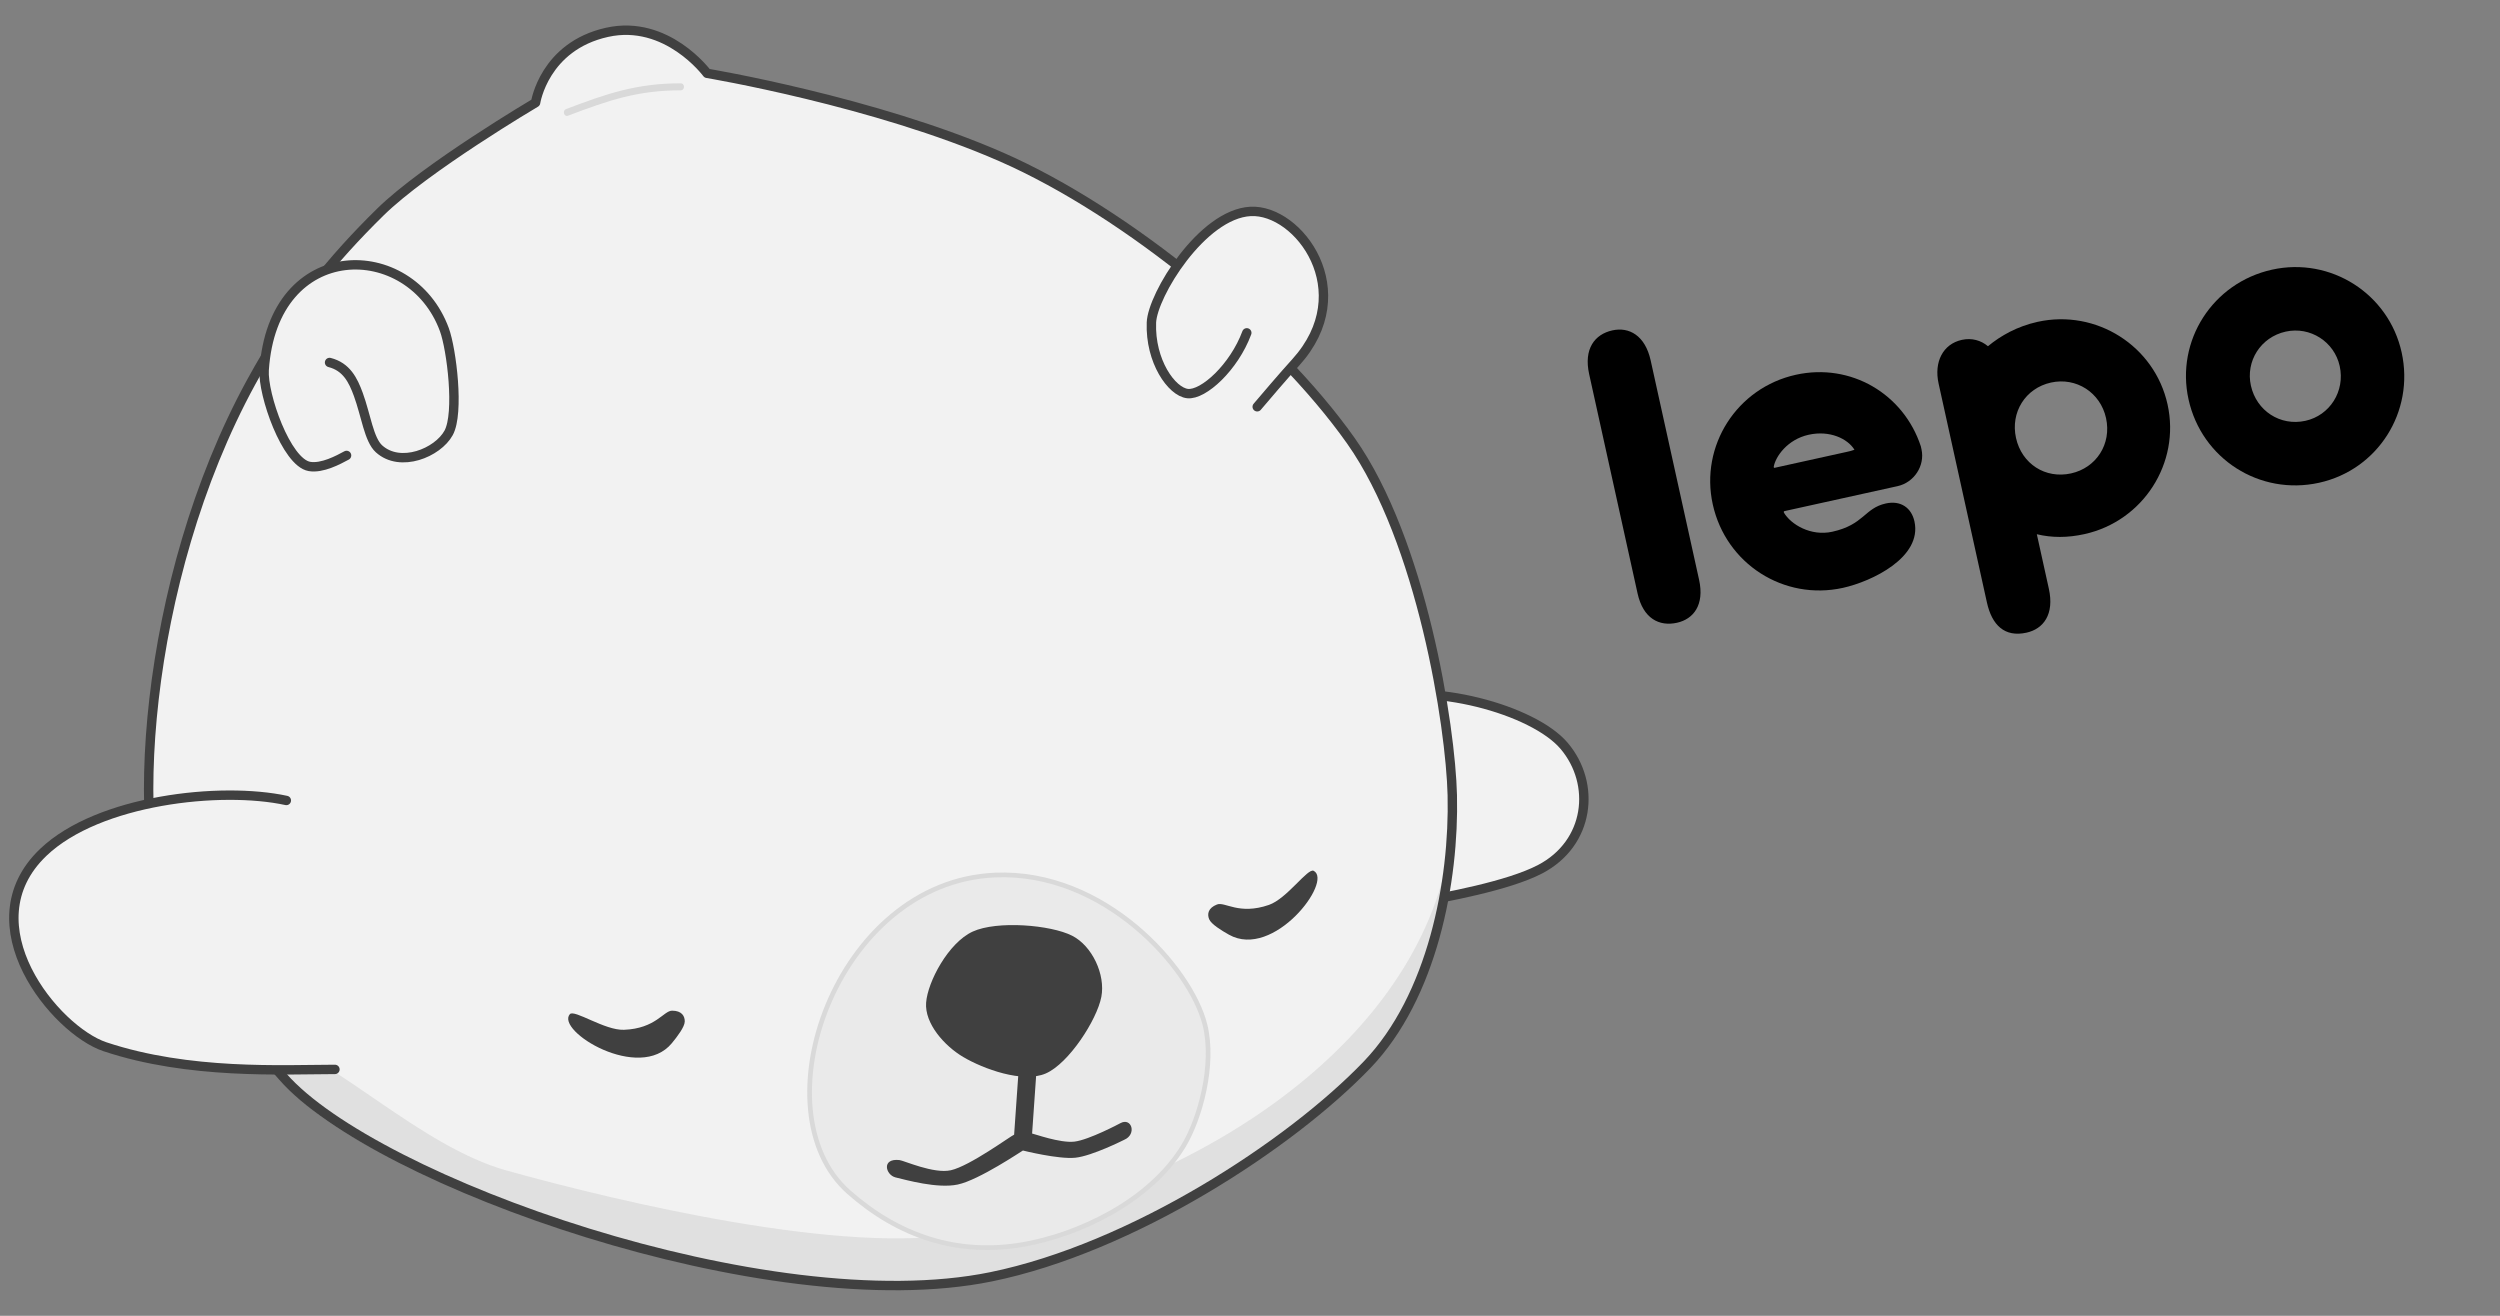 <svg viewBox="0 0 2660 1400" xmlns="http://www.w3.org/2000/svg" fill-rule="evenodd" clip-rule="evenodd" stroke-linecap="round" stroke-linejoin="round" stroke-miterlimit="1.5">
    <rect x="0" y="0" width="2660" height="1400" fill="#808080" stroke="none"/>
    <g id="Bare-Bear" transform="translate(-.177 -5.414)">
        <g id="Right-Paw">
            <path d="M1504.788 966.094c33.266-6.003 99.798-17.991 133.958-35.787 53.014-27.589 59.879-90.965 25.67-131.307-32.697-38.552-141.913-68.614-210.104-48.817" fill="#f2f2f2" stroke="#404040" stroke-width="10.004"/>
        </g>
        <g id="Body" transform="translate(-338.735 -1151.48)">
            <path id="Body-Fill" d="M1393.34 2515.42c-236.48 48.33-656.222-101.64-753.369-212.8-42.391-48.5-87.06-96.37-117.034-153.77-48.82-93.49-32.553-373.48 83.151-585.26 42.73-78.21 86.978-131.41 137.428-180.99 48.072-47.24 165.27-116.5 165.27-116.5s9.07-59.93 76.057-74.82c63.727-14.17 106.407 43.63 106.407 43.63s177.99 29.72 313.38 89.11c132.99 58.34 291.72 188.71 371.64 301.88 75.43 106.81 106.16 303.62 107.89 377.15 2.15 91.55-21.2 214.24-90.5 286.58-81.8 85.39-250.22 195.11-400.32 225.79z" fill="#f2f2f2"/>
            <path id="Shadow" d="M1883.57 2041.93c-4.46 85.11-30.03 185.2-89.91 247.7-81.8 85.39-252.29 186.34-400.32 225.79-193.92 51.67-788.483-123.68-766.842-252.19 67.906 17.97 159.28 113.43 251.607 139.15 122.935 34.23 362.765 90.6 485.995 66.25 279.72-55.27 497.27-222.84 519.47-426.7z" fill="#cacaca" fill-opacity=".446"/>
            <path id="Body-Outline" d="M1393.34 2515.42c-236.48 48.33-656.222-101.64-753.369-212.8-42.391-48.5-87.06-96.37-117.034-153.77-48.82-93.49-32.553-373.48 83.151-585.26 42.73-78.21 86.978-131.41 137.428-180.99 48.072-47.24 165.27-116.5 165.27-116.5s9.07-59.93 76.057-74.82c63.727-14.17 106.407 43.63 106.407 43.63s177.99 29.72 313.38 89.11c132.99 58.34 291.72 188.71 371.64 301.88 75.43 106.81 106.16 303.62 107.89 377.15 2.15 91.55-21.2 214.24-90.5 286.58-81.8 85.39-250.22 195.11-400.32 225.79z" fill="none" stroke="#404040" stroke-width="10"/>
        </g>
        <g id="Left-Paw">
            <path d="M356.551 1143.26c-55.126.11-155.241 5.79-244.777-24.13-52.595-17.58-145.812-130.22-65.504-206.86 58.733-56.04 189.075-70.26 258.567-55.16" fill="#f2f2f2" stroke="#404040" stroke-width="10"/>
        </g>
        <g id="Face">
            <path d="M1089.765 1329.38c56.45-10.04 133.06-44.47 169.59-104.59 17.65-29.06 33.54-86.88 22.81-129.31-15.32-60.59-107.05-164.12-223.4-159.01-169.7 7.44-253.41 250.92-155.49 337.36 52.48 46.32 115.16 68.23 186.49 55.55z" fill="#eaeaea" stroke="#d9d9d9" stroke-width="5"/>
        </g>
        <g id="Left-Ear">
            <path d="M350.823 391.1c17.955 4.57 24.975 18.6 30.621 34.02 8.162 22.29 11.258 48.14 22.012 57.86 22.671 20.51 62.445 4.17 74.042-16.95 11.597-21.11 3.131-88.96-4.46-109.72-35.696-97.61-182.434-99.19-191.796 42.82-1.709 25.92 23.538 98.3 48.159 102.59 13.537 2.35 30.861-7.03 39.523-11.72" fill="#f2f2f2" stroke="#404040" stroke-width="10"/>
        </g>
        <g id="Right-Ear">
            <path d="M1337.845 438.23c9.01-10.61 27.03-31.82 41.04-47.28 68.42-75.57 3.05-163.32-48.18-160.58-51.55 2.75-104.33 89.12-105.42 118.29-1.53 41.06 21.56 73.71 38.48 75.52 16.91 1.82 49.46-28.09 63-64.62" fill="#f2f2f2" stroke="#404040" stroke-width="10"/>
        </g>
        <g id="Tail-fold">
            <path d="M969.62 1263.75c31.11-10.38 53.76-17.15 87.16-17.15" fill="none" stroke="#d9d9d9" stroke-width="4.69" transform="matrix(1.391 0 0 1.589 -745.328 -1883.06)"/>
        </g>
        <g id="Features" transform="translate(-338.735 -1151.48)">
            <path id="Mouf" d="M1417.94 2364.18l4.35-62.3c1.38-16.46 20.38-16.03 18.95 1.32l-4.17 59.77c2.04.22 29.79 10.38 44.95 8.61 15.63-1.83 48.43-19.34 48.88-19.59 12.07-6.7 17.9 11.9 4.07 17.69-.29.12-33.88 17.12-51.82 19.02-17.95 1.89-55.86-7.66-55.86-7.66-.82.29-46.71 31.41-69.3 36.18-21.73 4.59-54.75-4.84-66.19-7.55-10.53-2.5-15.44-20.69 4.21-18.46 4.63.53 36.41 14.86 54.49 10.85 20.32-4.5 64.19-36.74 67.44-37.88z" fill="#404040"/>
            <g id="Snoot">
                <path d="M1378.89 2142.09c-25.89 11.87-47.91 53.35-49.59 75.59-1.69 22.24 19.39 45.98 39.49 57.87 21.23 12.56 63.38 28.15 87.87 17.49 24.49-10.67 54.41-57.06 59.08-81.49 4.5-23.61-9.67-54.18-31.11-65.06-22.8-11.58-79.85-16.26-105.74-4.4z" fill="#404040" transform="translate(-5 6)"/>
            </g>
            <g id="Left-Eye">
                <path d="M941.787 2217.65c-17.272 19.93 82.483 81.84 121.003 34.67 6.35-7.77 15.24-19.47 15.29-25.94.05-6.48-3.51-12.85-14.96-12.91-10.1-.06-19.47 21.45-57.18 22.87-22.775.86-58.933-24.72-64.153-18.69z" fill="#404040" transform="matrix(.897 0 0 .89 100.459 262.254)"/>
            </g>
            <g id="Right-Eye">
                <path d="M941.787 2217.65c-17.272 19.93 82.483 81.84 121.003 34.67 6.35-7.77 15.24-19.47 15.29-25.94.05-6.48-3.51-12.85-14.96-12.91-10.1-.06-19.47 21.45-57.18 22.87-22.775.86-58.933-24.72-64.153-18.69z" fill="#404040" transform="matrix(-.837 .324 .322 .83 1810.86 -62.35)"/>
            </g>
        </g>
    </g>
    <g>
        <g>
            <path d="M1742.35 631.324c5.916 26.805 23.036 35.469 41.931 31.298 17.577-3.88 29.46-18.945 23.543-45.75L1756.32 383.54c-5.916-26.805-23.133-35.908-40.71-32.028-18.895 4.17-30.68 19.675-24.764 46.48l51.503 233.333z" fill-rule="nonzero"/>
        </g>
        <g>
            <path d="M1949.542 565.775c-22.85 5.044-44.113-7.774-51.514-20.426-.097-.44-.29-1.319.588-1.513l120.402-26.576c17.577-3.88 29.317-21.678 25.437-39.255l-.679-3.076c-18.321-55.864-74.502-89.086-132.946-76.186-62.837 13.87-102.217 75.558-88.444 137.956 13.967 63.277 75.655 102.656 138.492 88.787 30.76-6.79 84.536-32.485 76.098-70.714-3.201-14.501-14.66-22.571-30.48-19.08-22.85 5.044-23.118 22.615-56.954 30.083zm23.602-87.237c-2.54 1.021-5.176 1.603-8.692 2.38l-76.02 16.779c-1.318.29-.976-.246-1.17-1.124 1.821-10.54 14.343-28.973 37.193-34.016 22.41-4.947 41.482 4.208 48.689 15.98z" fill-rule="nonzero"/>
        </g>
        <g>
            <path d="M2240.815 444.802c6.11 27.683-10.424 52.992-37.229 58.908-27.244 6.014-52.455-10.08-58.566-37.764-6.013-27.244 9.984-52.895 37.228-58.909 26.805-5.916 52.553 10.52 58.567 37.765zm-126.746 196.18c5.335 24.167 18.836 37.316 42.126 32.176 18.016-3.977 29.801-19.482 23.788-46.726l-12.803-58.004c16.053 3.83 32.648 3.854 50.664-.123 62.398-13.773 102.218-75.557 88.445-137.955-13.773-62.398-75.9-101.68-138.299-87.908-21.531 4.753-39.166 14.636-52.8 25.94-7.361-6.209-17.217-9.103-27.763-6.775-20.213 4.462-29.807 23.63-24.764 46.48l51.406 232.894z" fill-rule="nonzero"/>
        </g>
        <g>
            <path d="M2394.955 410.318c-5.722-25.926 10.275-51.577 37.08-57.494 25.926-5.722 51.674 10.714 57.396 36.64 5.917 26.805-10.52 52.553-36.446 58.276-26.805 5.916-52.113-10.618-58.03-37.422zm-66.353 14.646c13.967 63.276 75.655 102.656 138.932 88.689 62.398-13.773 101.778-75.46 87.811-138.738-13.773-62.398-75.46-101.777-137.859-88.004-63.277 13.967-102.657 75.655-88.884 138.053z" fill-rule="nonzero"/>
        </g>
    </g>
</svg>

